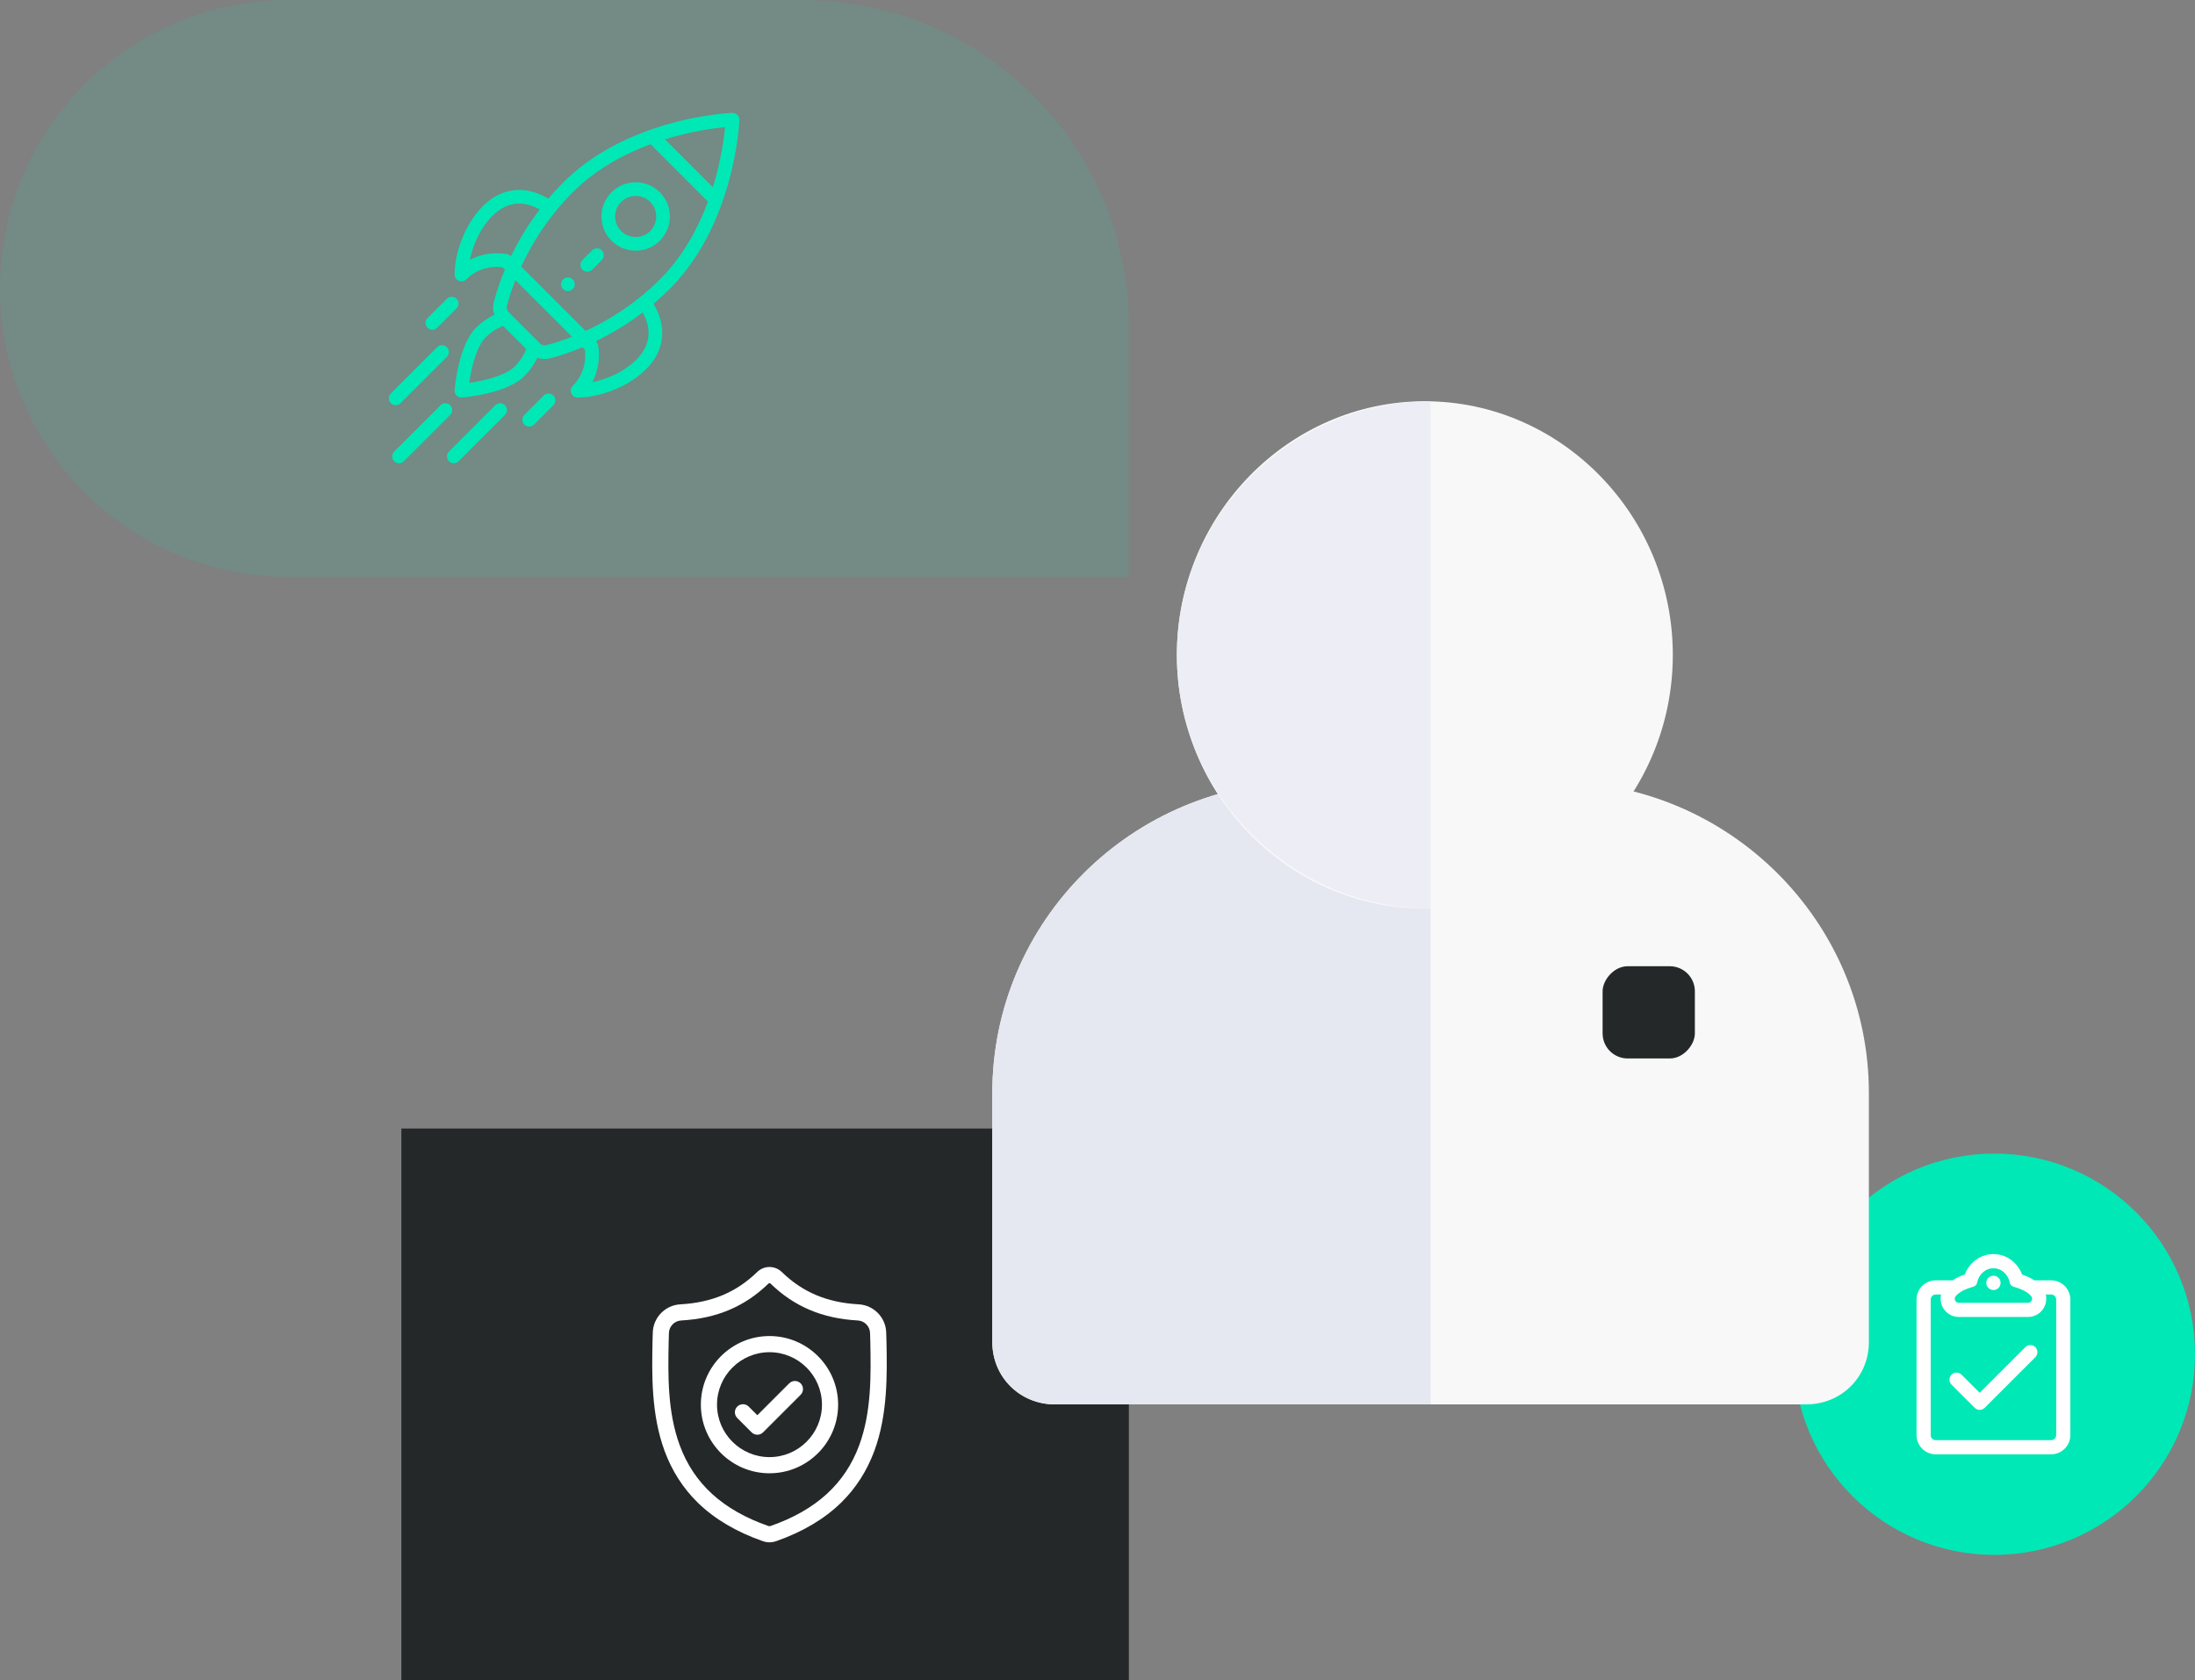 <svg xmlns="http://www.w3.org/2000/svg" xmlns:xlink="http://www.w3.org/1999/xlink" width="175px" height="134px" viewBox="0 0 175 134"><rect x="0" y="0" width="175" height="134" fill="#808080" stroke="none"/><title>Group 7</title><g id="Page-1" stroke="none" stroke-width="1" fill="none" fill-rule="evenodd"><g id="Staking-2-Copy" transform="translate(-343, -2906)"><g id="Group-7" transform="translate(343, 2906)"><g id="Group-11" transform="translate(143, 92)"><g id="Group-6" fill="#00E8B5"><circle id="Oval" cx="16" cy="16" r="16"></circle></g><g id="clipboard-verification-outlined-sign" transform="translate(9.778, 8)" fill="#FFFFFF" fill-rule="nonzero"><path d="M9.412,2.107 C9.098,1.901 8.756,1.752 8.44,1.644 C8.293,1.256 8.057,0.908 7.754,0.635 C7.308,0.234 6.74,0.013 6.152,0.013 C5.565,0.013 4.997,0.234 4.551,0.635 C4.248,0.908 4.012,1.256 3.865,1.644 C3.549,1.752 3.207,1.901 2.893,2.107 L1.553,2.107 C0.708,2.107 0.021,2.794 0.021,3.639 L0.021,14.449 C0.021,15.295 0.708,15.982 1.553,15.982 L10.751,15.982 C11.596,15.982 12.284,15.295 12.284,14.449 L12.284,3.639 C12.284,2.794 11.596,2.107 10.751,2.107 L9.412,2.107 Z M4.847,2.303 C4.86,2.235 4.877,2.17 4.898,2.107 C5.084,1.544 5.576,1.142 6.152,1.142 C6.729,1.142 7.22,1.544 7.407,2.107 C7.428,2.17 7.445,2.235 7.458,2.303 C7.488,2.456 7.605,2.576 7.756,2.616 C8.303,2.76 8.749,2.976 9.034,3.236 C9.079,3.277 9.12,3.319 9.157,3.362 C9.337,3.574 9.188,3.9 8.91,3.9 L3.395,3.9 C3.117,3.9 2.968,3.574 3.148,3.362 C3.185,3.319 3.226,3.277 3.271,3.236 C3.555,2.976 4.002,2.76 4.549,2.616 C4.7,2.576 4.817,2.456 4.847,2.303 Z M11.155,3.639 L11.155,14.449 C11.155,14.672 10.974,14.853 10.751,14.853 L1.553,14.853 C1.331,14.853 1.15,14.672 1.15,14.449 L1.15,3.639 C1.15,3.416 1.331,3.236 1.553,3.236 L1.98,3.236 C1.966,3.292 1.956,3.349 1.95,3.406 C1.919,3.672 1.962,3.941 2.075,4.185 C2.187,4.428 2.364,4.635 2.585,4.784 C2.824,4.944 3.104,5.029 3.395,5.029 L8.91,5.029 C9.201,5.029 9.481,4.944 9.72,4.784 C9.941,4.635 10.118,4.428 10.23,4.185 C10.343,3.941 10.386,3.672 10.355,3.406 C10.349,3.349 10.338,3.292 10.325,3.236 L10.751,3.236 C10.974,3.236 11.155,3.416 11.155,3.639 Z" id="Shape"></path><path d="M6.152,2.88 C6.467,2.88 6.722,2.625 6.722,2.31 C6.722,2.238 6.709,2.17 6.685,2.107 C6.603,1.892 6.395,1.74 6.152,1.74 C5.91,1.74 5.702,1.892 5.62,2.107 C5.596,2.17 5.583,2.238 5.583,2.31 C5.583,2.625 5.838,2.88 6.152,2.88 Z" id="Path"></path><path d="M8.695,7.436 L5.055,11.076 L3.61,9.63 C3.389,9.41 3.032,9.41 2.811,9.63 C2.591,9.851 2.591,10.208 2.811,10.429 L4.656,12.274 C4.762,12.379 4.906,12.439 5.055,12.439 C5.205,12.439 5.349,12.379 5.454,12.274 L9.493,8.235 C9.714,8.014 9.714,7.657 9.493,7.436 C9.273,7.216 8.915,7.216 8.695,7.436 Z" id="Path"></path></g></g><rect id="Rectangle-Copy-13" fill="#242828" x="32" y="90" width="58" height="44"></rect><path d="M26,0 L67,0 C79.703,-2.33342044e-15 90,10.297 90,23 C90,35.703 79.703,46 67,46 L0,46 L0,46 L0,26 C-5.31123343e-15,11.641 11.641,-9.1493405e-16 26,0 Z" id="Rectangle-Copy-12" fill="#00E8B5" opacity="0.1" transform="translate(45, 23) scale(-1, 1) translate(-45, -23) "></path><path d="M124.041,62.345 L104.074,62.345 C90.297,62.345 79.115,73.468 79.115,87.172 L79.115,107.034 C79.115,109.816 81.311,112 84.107,112 L144.008,112 C146.804,112 149,109.816 149,107.034 L149,87.172 C149,73.468 137.818,62.345 124.041,62.345 Z" id="Path" fill="#F8F8F9" transform="translate(114.057, 87.172) scale(-1, 1) translate(-114.057, -87.172) "></path><path d="M114.057,87.172 L114.057,107.034 C114.057,109.816 111.861,112 109.066,112 L79.115,112 L79.115,62.345 L89.099,62.345 C102.876,62.345 114.057,73.468 114.057,87.172 Z" id="Path" fill="#E5E7F1" fill-rule="nonzero" transform="translate(96.586, 87.172) scale(-1, 1) translate(-96.586, -87.172) "></path><path d="M113.598,32 C102.724,32 93.828,41.104 93.828,52.23 C93.828,63.356 102.724,72.46 113.598,72.46 C124.471,72.46 133.368,63.356 133.368,52.23 C133.368,41.104 124.471,32 113.598,32 Z" id="Path" fill="#F8F8F9" transform="translate(113.598, 52.23) scale(-1, 1) translate(-113.598, -52.23) "></path><path d="M114.057,52.23 C114.057,63.356 104.954,72.46 93.828,72.46 L93.828,32 C104.954,32 114.057,41.104 114.057,52.23 Z" id="Path" fill="#EDEEF5" fill-rule="nonzero" transform="translate(103.943, 52.23) scale(-1, 1) translate(-103.943, -52.23) "></path><rect id="Rectangle" fill="#242828" transform="translate(131.448, 80.736) scale(-1, 1) translate(-131.448, -80.736) " x="127.77" y="77.057" width="7.356" height="7.356" rx="2"></rect><g id="shield" transform="translate(52, 101)" fill="#FFFFFF" fill-rule="nonzero"><path d="M18.676,6 L18.675,5.983 C18.666,5.772 18.659,5.549 18.655,5.301 C18.638,4.09 17.675,3.089 16.464,3.021 C13.94,2.88 11.987,2.057 10.318,0.431 L10.304,0.417 C9.76,-0.082 8.939,-0.082 8.394,0.417 L8.38,0.431 C6.711,2.057 4.758,2.88 2.234,3.021 C1.023,3.089 0.061,4.09 0.043,5.301 C0.039,5.548 0.032,5.771 0.023,5.983 L0.022,6.023 C-0.027,8.597 -0.088,11.801 0.984,14.709 C1.573,16.308 2.466,17.698 3.636,18.841 C4.97,20.142 6.716,21.175 8.827,21.911 C8.896,21.935 8.967,21.955 9.04,21.969 C9.143,21.99 9.246,22 9.349,22 C9.452,22 9.556,21.99 9.658,21.969 C9.731,21.955 9.803,21.935 9.872,21.911 C11.98,21.174 13.725,20.14 15.057,18.839 C16.227,17.696 17.12,16.306 17.71,14.706 C18.786,11.789 18.725,8.58 18.676,6 Z M16.501,14.26 C15.371,17.325 13.063,19.43 9.446,20.695 C9.434,20.699 9.42,20.703 9.406,20.706 C9.368,20.713 9.33,20.713 9.292,20.706 C9.278,20.703 9.264,20.699 9.252,20.695 C5.631,19.432 3.322,17.329 2.193,14.264 C1.205,11.583 1.261,8.642 1.31,6.048 L1.311,6.033 C1.321,5.81 1.327,5.577 1.331,5.32 C1.339,4.783 1.767,4.338 2.306,4.308 C3.734,4.228 4.989,3.952 6.143,3.464 C7.294,2.976 8.317,2.289 9.269,1.363 C9.318,1.322 9.381,1.322 9.429,1.363 C10.381,2.289 11.404,2.976 12.556,3.464 C13.709,3.952 14.964,4.228 16.393,4.308 C16.931,4.338 17.359,4.783 17.367,5.32 C17.371,5.578 17.378,5.812 17.388,6.033 C17.437,8.631 17.492,11.574 16.501,14.26 Z" id="Shape"></path><path d="M9.349,5.55 C6.331,5.55 3.877,8.005 3.877,11.022 C3.877,14.039 6.331,16.494 9.349,16.494 C12.366,16.494 14.821,14.039 14.821,11.022 C14.821,8.005 12.366,5.55 9.349,5.55 Z M9.349,15.205 C7.042,15.205 5.165,13.329 5.165,11.022 C5.165,8.715 7.042,6.838 9.349,6.838 C11.656,6.838 13.532,8.715 13.532,11.022 C13.532,13.329 11.656,15.205 9.349,15.205 Z" id="Shape"></path><path d="M10.921,9.323 L8.38,11.865 L7.69,11.175 C7.438,10.923 7.03,10.923 6.779,11.175 C6.527,11.426 6.527,11.834 6.779,12.086 L7.924,13.231 C8.05,13.357 8.215,13.42 8.38,13.42 C8.545,13.42 8.71,13.357 8.835,13.231 L11.833,10.234 C12.084,9.982 12.084,9.574 11.833,9.323 C11.581,9.071 11.173,9.071 10.921,9.323 Z" id="Path"></path></g><g id="startup" transform="translate(31, 9)" fill="#00E8B5" fill-rule="nonzero"><path d="M14.664,13.282 C14.45,13.069 14.105,13.069 13.891,13.282 C13.679,13.495 13.679,13.841 13.891,14.054 C14.105,14.267 14.45,14.267 14.664,14.054 C14.877,13.841 14.877,13.495 14.664,13.282 Z" id="Path"></path><path d="M21.61,6.335 C20.544,5.269 18.817,5.269 17.751,6.335 C16.687,7.399 16.687,9.13 17.751,10.195 C18.815,11.258 20.546,11.259 21.61,10.195 C22.677,9.128 22.677,7.402 21.61,6.335 Z M20.838,9.423 C20.2,10.061 19.161,10.061 18.523,9.423 C17.885,8.784 17.884,7.745 18.523,7.107 C19.163,6.467 20.199,6.467 20.838,7.107 C21.478,7.747 21.478,8.783 20.838,9.423 Z" id="Shape"></path><path d="M27.785,0.16 C27.678,0.053 27.532,-0.005 27.38,0 C27.257,0.005 24.318,0.123 20.825,1.357 C18.026,2.346 15.693,3.761 13.891,5.563 C13.487,5.967 13.094,6.395 12.718,6.84 C10.936,5.791 9.508,6.12 8.606,6.603 C6.527,7.715 5.241,10.736 5.241,12.896 C5.241,13.117 5.374,13.316 5.578,13.4 C5.645,13.428 5.716,13.442 5.787,13.442 C5.929,13.442 6.068,13.386 6.173,13.282 C7.269,12.186 8.621,12.254 9.063,12.312 L9.254,12.503 C8.877,13.399 8.574,14.289 8.352,15.154 C8.272,15.468 8.299,15.799 8.418,16.102 C7.893,16.345 7.386,16.7 6.944,17.142 C5.539,18.547 5.254,21.971 5.243,22.116 C5.23,22.275 5.288,22.432 5.401,22.545 C5.504,22.647 5.643,22.705 5.787,22.705 C5.801,22.705 5.815,22.704 5.83,22.703 C5.975,22.692 9.399,22.406 10.804,21.001 C11.245,20.56 11.601,20.053 11.843,19.528 C12.164,19.654 12.494,19.669 12.791,19.593 C13.657,19.371 14.547,19.068 15.442,18.692 L15.633,18.883 C15.691,19.325 15.76,20.677 14.664,21.773 C14.508,21.929 14.461,22.164 14.545,22.368 C14.63,22.572 14.829,22.705 15.05,22.705 C17.21,22.705 20.23,21.418 21.342,19.34 C21.826,18.437 22.154,17.009 21.106,15.227 C21.55,14.851 21.979,14.458 22.383,14.054 C24.185,12.252 25.6,9.919 26.588,7.12 C27.823,3.627 27.941,0.689 27.945,0.565 C27.95,0.414 27.893,0.267 27.785,0.16 Z M6.461,11.722 C6.8,10.081 7.785,8.28 9.121,7.565 C10.014,7.088 10.99,7.134 12.028,7.702 C11.144,8.865 10.375,10.118 9.734,11.44 C9.726,11.435 9.628,11.312 9.445,11.271 C9.37,11.254 7.926,10.943 6.461,11.722 Z M10.032,20.229 C9.281,20.98 7.521,21.376 6.408,21.537 C6.57,20.424 6.966,18.664 7.716,17.914 C8.136,17.493 8.624,17.175 9.114,16.995 L10.95,18.832 C10.771,19.322 10.452,19.809 10.032,20.229 Z M12.52,18.536 C12.362,18.576 12.179,18.517 12.043,18.381 C11.337,17.675 11.061,17.399 10.974,17.312 C10.815,17.153 10.426,16.763 9.565,15.902 C9.429,15.766 9.369,15.583 9.41,15.425 C9.584,14.745 9.813,14.046 10.091,13.341 L14.605,17.854 C13.899,18.133 13.201,18.361 12.52,18.536 Z M20.38,18.824 C19.665,20.161 17.865,21.145 16.224,21.484 C16.747,20.5 16.862,19.247 16.671,18.487 C16.627,18.31 16.512,18.222 16.505,18.211 C17.828,17.57 19.08,16.802 20.243,15.918 C20.811,16.956 20.858,17.932 20.38,18.824 Z M21.611,13.282 C21.119,13.774 20.589,14.249 20.037,14.694 C18.708,15.764 17.246,16.67 15.686,17.392 L10.554,12.26 C11.275,10.7 12.181,9.237 13.251,7.909 C13.697,7.356 14.172,6.826 14.663,6.335 C16.28,4.718 18.367,3.431 20.868,2.504 L25.441,7.078 C24.515,9.578 23.228,11.665 21.611,13.282 Z M25.834,5.927 L22.019,2.112 C24.097,1.466 25.905,1.224 26.808,1.138 C26.721,2.04 26.479,3.848 25.834,5.927 Z" id="Shape"></path><path d="M13.12,22.545 C12.906,22.331 12.561,22.332 12.348,22.545 L10.804,24.089 C10.591,24.302 10.591,24.648 10.804,24.861 C11.018,25.074 11.363,25.074 11.576,24.861 L13.12,23.316 C13.333,23.103 13.333,22.758 13.12,22.545 Z" id="Path"></path><path d="M5.401,14.826 C5.188,14.613 4.842,14.613 4.629,14.826 L3.085,16.369 C2.872,16.582 2.872,16.928 3.085,17.141 C3.298,17.354 3.643,17.354 3.857,17.141 L5.401,15.598 C5.614,15.385 5.614,15.039 5.401,14.826 Z" id="Path"></path><path d="M9.26,23.317 C9.047,23.104 8.702,23.104 8.488,23.317 L4.791,27.014 C4.578,27.227 4.578,27.572 4.791,27.786 C5.004,27.999 5.35,27.999 5.563,27.786 L9.26,24.089 C9.473,23.876 9.473,23.53 9.26,23.317 Z" id="Path"></path><path d="M4.894,23.317 C4.681,23.104 4.335,23.104 4.122,23.317 L0.425,27.014 C0.212,27.227 0.212,27.572 0.425,27.786 C0.638,27.999 0.983,27.999 1.197,27.786 L4.894,24.089 C5.107,23.876 5.107,23.53 4.894,23.317 Z" id="Path"></path><path d="M4.629,18.685 C4.415,18.472 4.07,18.472 3.857,18.685 L0.16,22.382 C-0.053,22.596 -0.053,22.941 0.16,23.154 C0.373,23.368 0.719,23.368 0.932,23.154 L4.629,19.457 C4.842,19.244 4.842,18.898 4.629,18.685 Z" id="Path"></path><path d="M16.979,10.966 C16.766,10.753 16.42,10.753 16.207,10.966 L15.435,11.738 C15.222,11.951 15.222,12.297 15.435,12.51 C15.649,12.723 15.994,12.723 16.207,12.51 L16.979,11.738 C17.192,11.525 17.192,11.18 16.979,10.966 Z" id="Path"></path></g></g></g></g></svg>